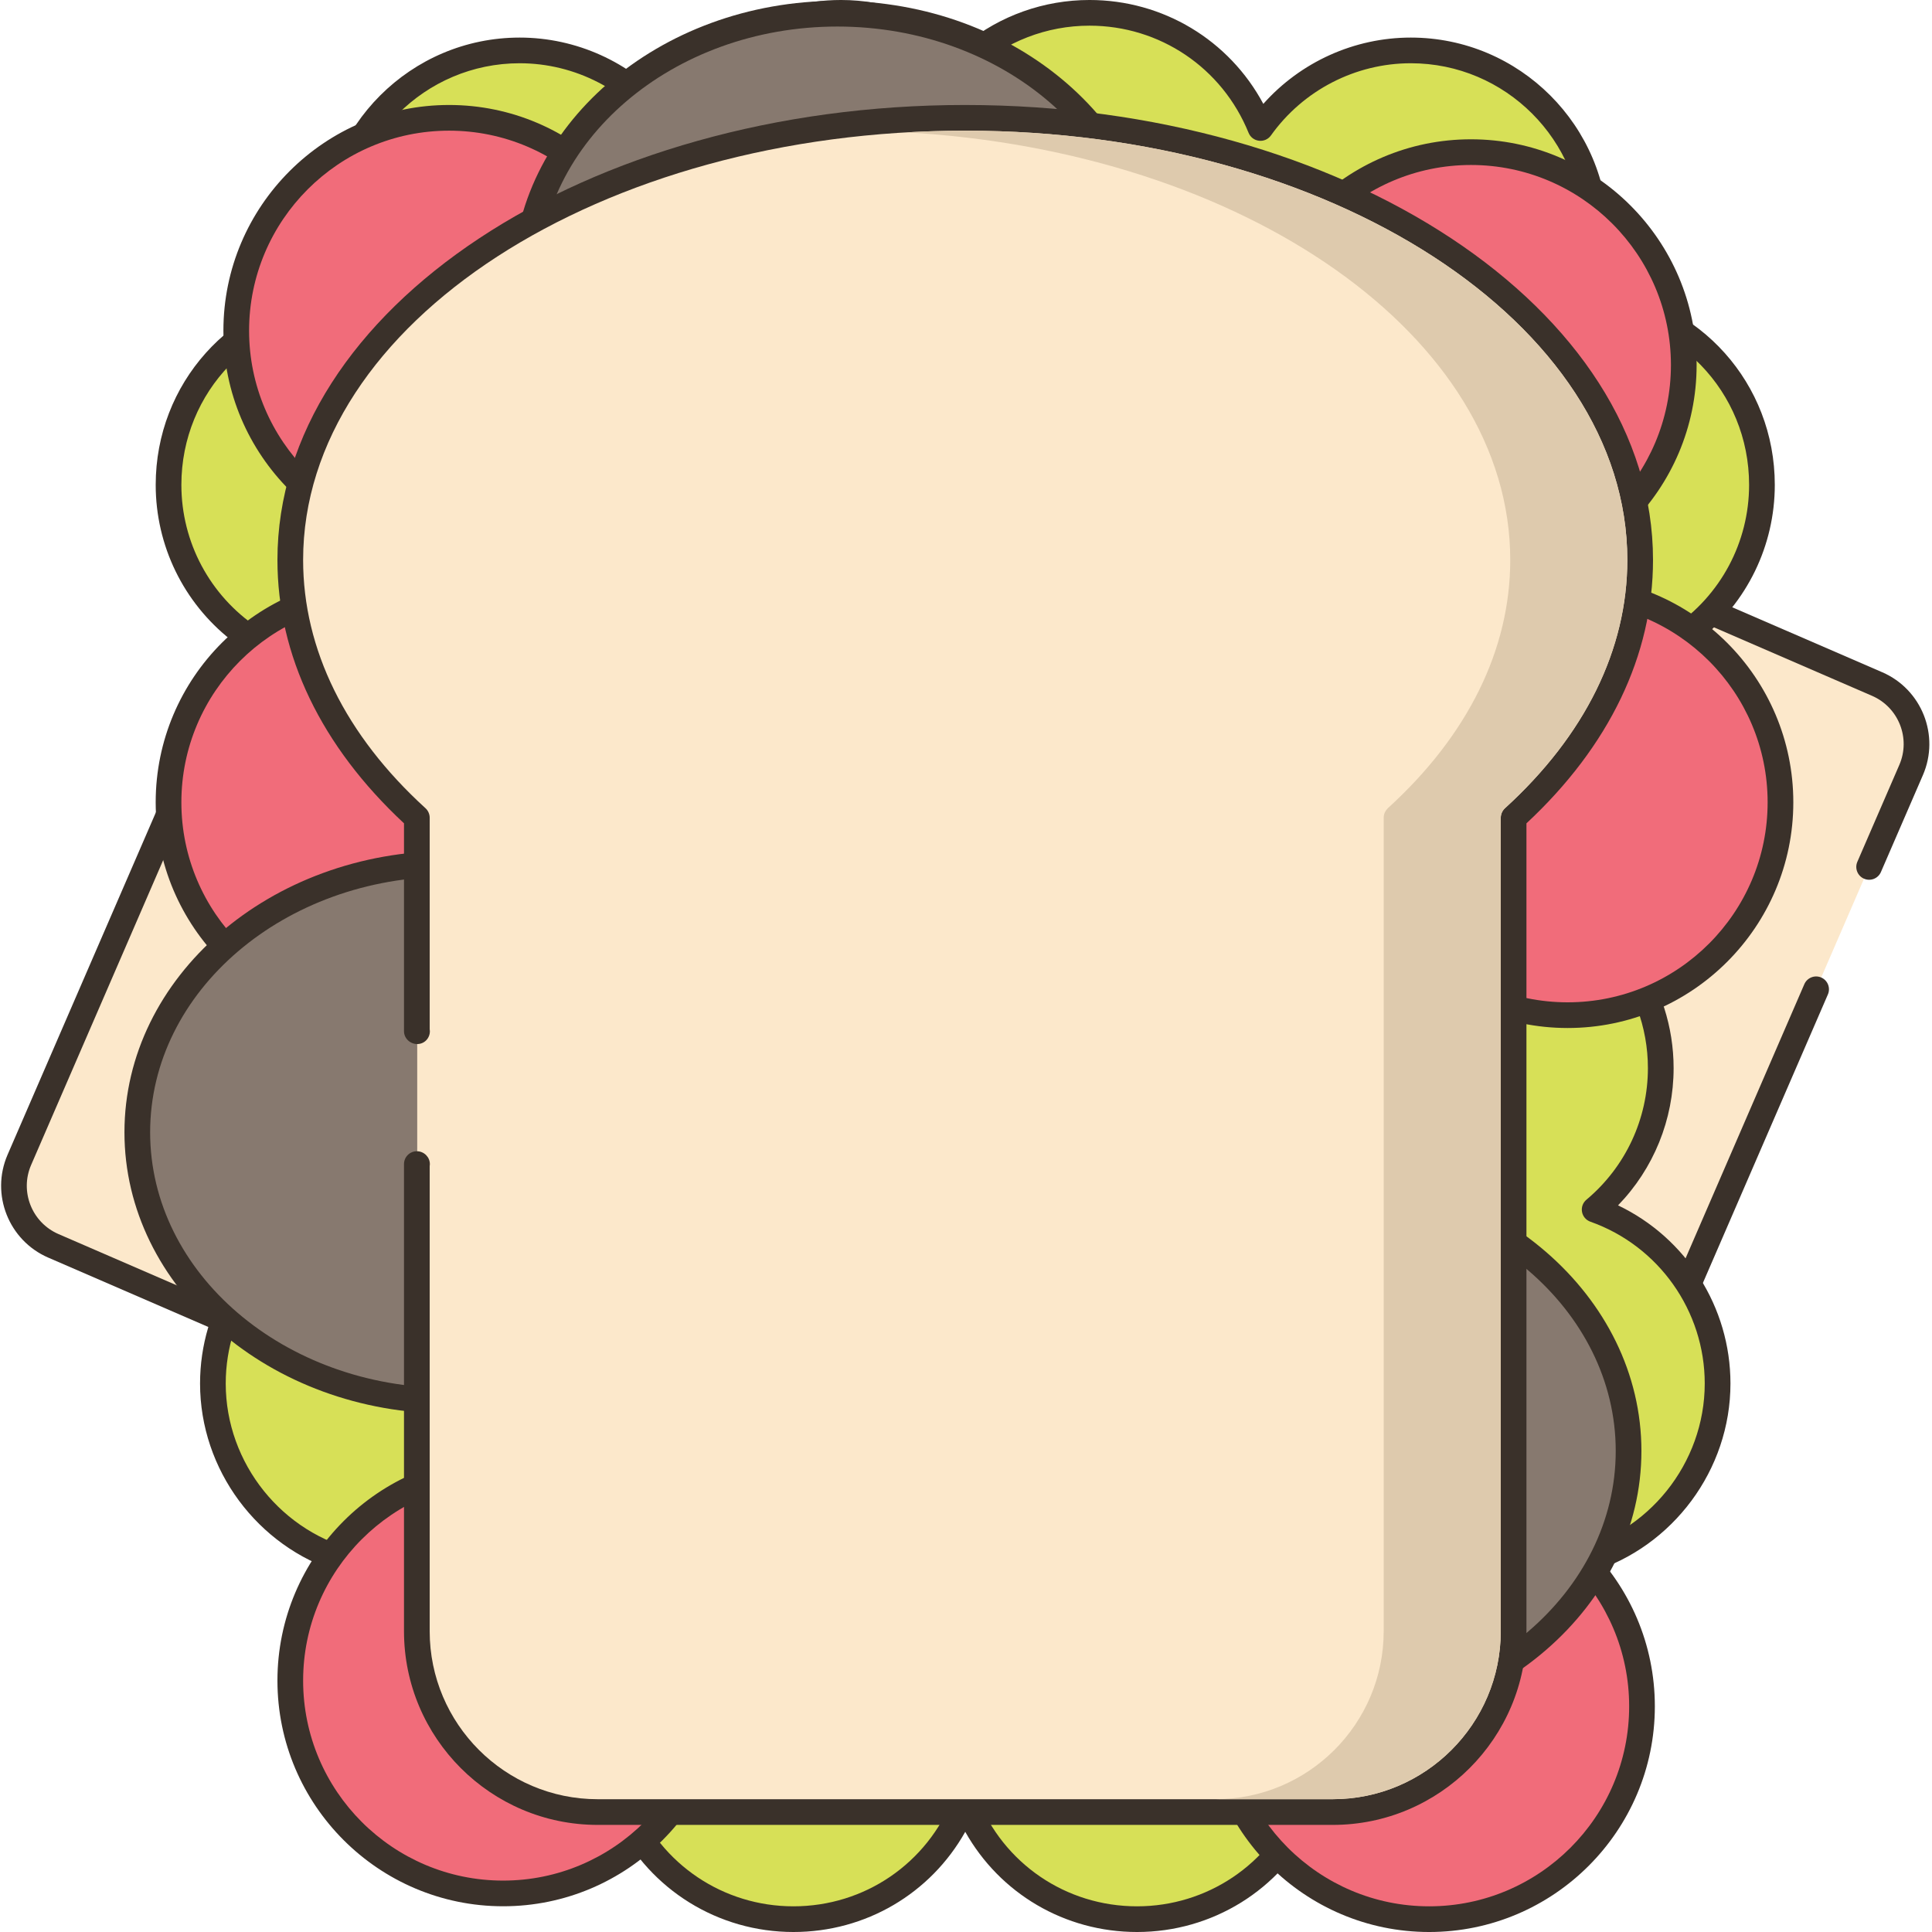<svg height="451pt" viewBox="0 0 451 451.26" width="451pt" xmlns="http://www.w3.org/2000/svg"><path d="m438.312 159.77-310.805-134.648c-7.738-3.352-16.727.203-20.078 7.941l-103.039 237.848c-3.355 7.738.199 16.73 7.938 20.082l310.805 134.645c7.738 3.352 16.727-.203 20.082-7.938l80.848-186.629 12.383-28.582 9.809-22.637c3.352-7.738-.203-16.73-7.941-20.082zm0 0" fill="#fce8cb"/><path d="m439.504 157.016-310.805-134.645c-9.238-4.004-20.02.258-24.023 9.5l-103.039 237.848c-4.004 9.242.258 20.02 9.5 24.023l310.805 134.648c2.328 1.008 4.793 1.516 7.258 1.516 2.273 0 4.543-.43 6.719-1.289 4.539-1.797 8.105-5.25 10.047-9.727l80.852-186.625c.656-1.523-.043-3.289-1.562-3.949-1.52-.656-3.285.043-3.945 1.562l-80.848 186.629c-1.305 3.004-3.699 5.328-6.746 6.531-3.047 1.203-6.383 1.152-9.391-.152l-310.805-134.648c-6.207-2.691-9.07-9.93-6.379-16.133l103.043-237.852c2.688-6.207 9.922-9.074 16.133-6.379l310.805 134.648c6.207 2.688 9.07 9.926 6.379 16.133l-9.809 22.641c-.656 1.52.043 3.285 1.562 3.945 1.523.656 3.289-.039 3.945-1.559l9.809-22.641c4.004-9.242-.258-20.023-9.504-24.027zm0 0" fill="#3a312a"/><path d="m406.184 180.785c0-12.543-5.363-23.832-13.918-31.707 11.543-7.73 19.141-20.891 19.141-35.824 0-23.348-18.566-42.344-41.734-43.062 1.812-4.762 2.812-9.922 2.812-15.32 0-23.801-19.293-43.094-43.094-43.094-14.488 0-27.301 7.156-35.113 18.121-6.402-15.773-21.863-26.902-39.934-26.902-11.18 0-21.363 4.262-29.023 11.242-7.656-6.98-17.844-11.242-29.023-11.242-18.07 0-33.535 11.129-39.938 26.902-7.809-10.965-20.621-18.121-35.109-18.121-23.801 0-43.098 19.293-43.098 43.094 0 5.398 1.004 10.559 2.816 15.32-23.172.719-41.738 19.715-41.738 43.062 0 14.934 7.602 28.094 19.145 35.824-8.555 7.875-13.922 19.164-13.922 31.707 0 18.785 12.027 34.754 28.797 40.656-6.469 7.535-10.387 17.328-10.387 28.035 0 13.273 6.004 25.141 15.441 33.043-16.727 5.922-28.715 21.871-28.715 40.629 0 20.586 14.438 37.789 33.738 42.062-3.301 6.094-5.176 13.074-5.176 20.492 0 23.801 19.293 43.098 43.098 43.098 8.902 0 17.176-2.703 24.047-7.328 6.43 15.715 21.863 26.789 39.891 26.789 18.258 0 33.855-11.359 40.133-27.391 6.277 16.031 21.875 27.391 40.129 27.391 18.031 0 33.465-11.074 39.895-26.789 6.871 4.625 15.145 7.328 24.047 7.328 23.801 0 43.098-19.293 43.098-43.098 0-7.418-1.879-14.398-5.176-20.492 19.297-4.273 33.738-21.477 33.738-42.062 0-18.758-11.988-34.707-28.715-40.629 9.434-7.902 15.438-19.77 15.438-33.043 0-10.707-3.914-20.5-10.383-28.035 16.77-5.898 28.793-21.871 28.793-40.656zm0 0" fill="#d7e057"/><path d="m409.184 180.785c0-11.629-4.449-22.863-12.312-31.348 11.043-8.719 17.539-21.992 17.539-36.184 0-23.711-17.57-43.105-40.676-45.77 1.164-4.094 1.754-8.32 1.754-12.613 0-25.418-20.676-46.094-46.094-46.094-13.203 0-25.746 5.707-34.449 15.484-7.973-14.887-23.422-24.262-40.598-24.262-10.625 0-20.828 3.633-29.023 10.285-8.195-6.652-18.402-10.285-29.023-10.285-17.18 0-32.625 9.375-40.602 24.262-8.699-9.773-21.25-15.484-34.445-15.484-25.418 0-46.098 20.676-46.098 46.094 0 4.293.59 8.52 1.758 12.613-23.109 2.664-40.676 22.059-40.676 45.77 0 14.191 6.492 27.465 17.535 36.184-7.863 8.484-12.312 19.719-12.312 31.348 0 18.145 10.688 34.52 26.977 41.945-5.547 7.781-8.566 17.133-8.566 26.746 0 12.055 4.68 23.496 12.98 32.062-15.879 7.578-26.254 23.742-26.254 41.609 0 20.172 13.434 38.117 32.445 44.027-2.551 5.809-3.883 12.145-3.883 18.531 0 25.414 20.676 46.094 46.094 46.094 8.031 0 15.82-2.062 22.727-5.984 7.781 15.566 23.598 25.445 41.215 25.445 16.902 0 32.039-9.004 40.129-23.402 8.094 14.402 23.23 23.402 40.129 23.402 17.621 0 33.438-9.879 41.215-25.445 6.91 3.922 14.695 5.984 22.727 5.984 25.418 0 46.098-20.68 46.098-46.094 0-6.387-1.336-12.723-3.883-18.531 19.008-5.91 32.445-23.855 32.445-44.027 0-17.867-10.379-34.031-26.258-41.609 8.301-8.566 12.98-20.008 12.98-32.062 0-9.613-3.016-18.965-8.562-26.746 16.281-7.426 26.969-23.801 26.969-41.945zm-32.789 37.824c-.934.332-1.645 1.098-1.902 2.055-.254.957-.023 1.977.621 2.73 6.23 7.262 9.66 16.527 9.66 26.086 0 11.887-5.238 23.094-14.367 30.742-.824.691-1.215 1.773-1.023 2.836.191 1.059.934 1.934 1.949 2.293 15.977 5.656 26.715 20.848 26.715 37.801 0 18.648-13.203 35.105-31.387 39.133-.922.203-1.691.828-2.082 1.684s-.355 1.844.094 2.672c3.148 5.816 4.812 12.41 4.812 19.066 0 22.105-17.988 40.094-40.094 40.094-8.016 0-15.754-2.359-22.371-6.816-.75-.508-1.684-.645-2.547-.383-.867.262-1.562.902-1.906 1.738-6.195 15.137-20.762 24.922-37.117 24.922-16.621 0-31.273-10.004-37.34-25.484-.449-1.152-1.555-1.906-2.789-1.906-1.234 0-2.344.758-2.793 1.906-6.062 15.48-20.719 25.484-37.34 25.484-16.352 0-30.922-9.785-37.117-24.922-.34-.836-1.043-1.473-1.902-1.738-.867-.258-1.801-.121-2.551.383-6.617 4.457-14.352 6.816-22.367 6.816-22.109 0-40.098-17.988-40.098-40.094 0-6.656 1.668-13.25 4.816-19.066.445-.828.48-1.816.09-2.672s-1.16-1.48-2.078-1.684c-18.188-4.027-31.387-20.484-31.387-39.133 0-16.953 10.734-32.145 26.715-37.801 1.016-.359 1.758-1.234 1.949-2.293.191-1.062-.199-2.141-1.023-2.836-9.129-7.648-14.367-18.852-14.367-30.742 0-9.559 3.43-18.824 9.66-26.086.645-.75.875-1.773.621-2.73-.258-.957-.969-1.723-1.902-2.055-16.023-5.637-26.789-20.836-26.789-37.824 0-11.168 4.719-21.922 12.949-29.5.676-.625 1.031-1.52.957-2.438-.066-.914-.555-1.75-1.32-2.262-11.152-7.473-17.809-19.934-17.809-33.332 0-21.789 17.055-39.387 38.828-40.062.969-.031 1.863-.531 2.402-1.336.539-.805.652-1.824.309-2.73-1.738-4.566-2.617-9.359-2.617-14.254 0-22.109 17.988-40.098 40.094-40.098 12.934 0 25.145 6.305 32.668 16.863.637.895 1.707 1.371 2.793 1.238 1.086-.129 2.02-.836 2.43-1.848 6.172-15.207 20.758-25.031 37.16-25.031 10.016 0 19.605 3.715 27 10.457 1.145 1.043 2.895 1.043 4.043 0 7.395-6.742 16.984-10.457 27-10.457 16.402 0 30.984 9.824 37.16 25.031.41 1.012 1.34 1.723 2.43 1.848 1.086.129 2.16-.344 2.793-1.238 7.523-10.559 19.734-16.863 32.668-16.863 22.105 0 40.094 17.988 40.094 40.098 0 4.895-.879 9.688-2.617 14.254-.344.906-.23 1.922.309 2.73.539.809 1.434 1.305 2.402 1.336 21.773.676 38.828 18.273 38.828 40.062 0 13.398-6.656 25.859-17.809 33.332-.766.512-1.254 1.344-1.324 2.262-.066.918.285 1.812.961 2.438 8.23 7.578 12.949 18.332 12.949 29.5-.004 16.988-10.77 32.188-26.793 37.824zm0 0" fill="#3a312a"/><path d="m134.879 168.379c-10.504-25.367-39.586-37.414-64.953-26.906-25.363 10.508-37.41 39.59-26.902 64.953 10.508 25.367 39.586 37.414 64.953 26.906 25.367-10.508 37.41-39.59 26.902-64.953zm0 0" fill="#f16c7a"/><path d="m88.945 134.688c-29.062 0-52.711 23.648-52.711 52.711 0 29.066 23.648 52.715 52.711 52.715s52.711-23.648 52.711-52.715c0-29.062-23.648-52.711-52.711-52.711zm0 99.426c-25.758 0-46.711-20.957-46.711-46.715 0-25.758 20.953-46.711 46.711-46.711 25.754 0 46.711 20.953 46.711 46.711 0 25.758-20.957 46.715-46.711 46.715zm0 0" fill="#3a312a"/><path d="m165.777 381.09c-6.309-26.719-33.082-43.266-59.805-36.957-26.719 6.312-43.262 33.086-36.953 59.805 6.309 26.719 33.082 43.266 59.801 36.957 26.723-6.309 43.266-33.086 36.957-59.805zm0 0" fill="#f16c7a"/><path d="m117.387 339.828c-29.066 0-52.715 23.648-52.715 52.711 0 29.066 23.648 52.711 52.715 52.711 29.062 0 52.707-23.645 52.707-52.711.004-29.062-23.645-52.711-52.707-52.711zm0 99.426c-25.758 0-46.715-20.957-46.715-46.711 0-25.758 20.957-46.711 46.715-46.711 25.754 0 46.707 20.953 46.707 46.711.004 25.754-20.949 46.711-46.707 46.711zm0 0" fill="#3a312a"/><path d="m333.684 348.84c-27.453 0-49.707 22.254-49.707 49.711 0 27.453 22.254 49.711 49.707 49.711 27.457 0 49.715-22.258 49.715-49.711-.004-27.457-22.258-49.711-49.715-49.711zm0 0" fill="#f16c7a"/><path d="m333.684 345.84c-29.066 0-52.711 23.645-52.711 52.711 0 29.062 23.645 52.711 52.711 52.711s52.711-23.648 52.711-52.711c.004-29.066-23.645-52.711-52.711-52.711zm0 99.422c-25.754 0-46.711-20.957-46.711-46.711 0-25.758 20.953-46.711 46.711-46.711 25.758 0 46.711 20.953 46.711 46.711.004 25.754-20.953 46.711-46.711 46.711zm0 0" fill="#3a312a"/><path d="m391.809 73.715c-6.375-26.707-33.195-43.188-59.898-36.812-26.707 6.375-43.188 33.191-36.812 59.898 6.375 26.703 33.191 43.184 59.898 36.809 26.707-6.375 43.188-33.191 36.812-59.895zm0 0" fill="#f16c7a"/><path d="m343.441 32.535c-29.062 0-52.711 23.645-52.711 52.707 0 29.066 23.648 52.711 52.711 52.711 29.066 0 52.711-23.645 52.711-52.711 0-29.062-23.648-52.707-52.711-52.707zm0 99.422c-25.758 0-46.711-20.953-46.711-46.711 0-25.758 20.953-46.711 46.711-46.711 25.754 0 46.711 20.953 46.711 46.711 0 25.758-20.957 46.711-46.711 46.711zm0 0" fill="#3a312a"/><path d="m412.047 168.676c-10.348-25.43-39.348-37.656-64.777-27.309-25.43 10.348-37.656 39.352-27.309 64.781 10.348 25.43 39.352 37.652 64.781 27.305 25.43-10.348 37.652-39.348 27.305-64.777zm0 0" fill="#f16c7a"/><path d="m366.027 134.688c-29.062 0-52.711 23.648-52.711 52.711 0 29.066 23.648 52.715 52.711 52.715 29.066 0 52.711-23.648 52.711-52.715 0-29.062-23.645-52.711-52.711-52.711zm0 99.426c-25.754 0-46.711-20.957-46.711-46.715 0-25.758 20.953-46.711 46.711-46.711 25.758 0 46.711 20.953 46.711 46.711 0 25.758-20.953 46.715-46.711 46.715zm0 0" fill="#3a312a"/><path d="m139.91 42.078c-19.414-19.414-50.887-19.414-70.301 0s-19.414 50.891 0 70.305c19.414 19.41 50.887 19.41 70.301 0 19.414-19.414 19.414-50.891 0-70.305zm0 0" fill="#f16c7a"/><path d="m104.762 24.52c-29.066 0-52.711 23.645-52.711 52.711 0 29.066 23.645 52.711 52.711 52.711 29.062 0 52.711-23.648 52.711-52.711 0-29.066-23.648-52.711-52.711-52.711zm0 99.422c-25.758 0-46.711-20.957-46.711-46.711 0-25.758 20.953-46.711 46.711-46.711 25.758 0 46.711 20.953 46.711 46.711 0 25.758-20.957 46.711-46.711 46.711zm0 0" fill="#3a312a"/><path d="m177.586 264.465c0-34.633-32.605-62.711-72.824-62.711s-72.824 28.078-72.824 62.711c0 34.637 32.605 62.715 72.824 62.715s72.824-28.078 72.824-62.715zm0 0" fill="#87796f"/><path d="m104.762 198.754c-41.809 0-75.824 29.477-75.824 65.715 0 36.234 34.012 65.711 75.824 65.711 41.809 0 75.824-29.477 75.824-65.711-.004-36.238-34.016-65.715-75.824-65.715zm0 125.426c-38.504 0-69.824-26.789-69.824-59.711 0-32.926 31.32-59.715 69.824-59.715 38.5 0 69.824 26.789 69.824 59.715-.004 32.922-31.324 59.711-69.824 59.711zm0 0" fill="#3a312a"/><path d="m380.258 338.898c0-34.633-32.602-62.711-72.824-62.711-40.219 0-72.824 28.078-72.824 62.711 0 34.637 32.605 62.715 72.824 62.715 40.223 0 72.824-28.078 72.824-62.715zm0 0" fill="#87796f"/><path d="m307.434 273.188c-41.809 0-75.824 29.477-75.824 65.715 0 36.234 34.016 65.711 75.824 65.711s75.824-29.477 75.824-65.711c0-36.238-34.016-65.715-75.824-65.715zm0 125.426c-38.5 0-69.824-26.789-69.824-59.711 0-32.926 31.324-59.715 69.824-59.715s69.824 26.789 69.824 59.715c0 32.922-31.32 59.711-69.824 59.711zm0 0" fill="#3a312a"/><path d="m268.285 65.91c0-34.637-32.602-62.711-72.82-62.711-40.223 0-72.824 28.074-72.824 62.711 0 34.633 32.602 62.711 72.824 62.711 40.219 0 72.82-28.078 72.82-62.711zm0 0" fill="#87796f"/><path d="m195.465.199c-41.809 0-75.824 29.477-75.824 65.711s34.012 65.711 75.824 65.711c41.809 0 75.82-29.477 75.82-65.711s-34.016-65.711-75.82-65.711zm0 125.426c-38.504 0-69.824-26.789-69.824-59.715 0-32.926 31.32-59.711 69.824-59.711 38.5 0 69.82 26.785 69.82 59.711 0 32.926-31.32 59.715-69.82 59.715zm0 0" fill="#3a312a"/><path d="m225.32 27.52c-87.066 0-157.648 46.234-157.648 103.266 0 22.469 10.961 43.254 29.559 60.203 0 .004 0 .004.004.008v49.867c.027 0 .059-.004.086-.004v31.039c-.027 0-.059-.004-.086-.004v109.102c0 23.332 18.914 42.246 42.246 42.246h171.684c23.332 0 42.246-18.914 42.246-42.246v-190c0-.004 0-.008.004-.008 18.598-16.949 29.555-37.734 29.555-60.203 0-57.031-70.582-103.266-157.648-103.266zm0 0" fill="#fce8cb"/><path d="m225.32 24.52c-88.578 0-160.648 47.672-160.648 106.266 0 22.258 10.219 43.508 29.562 61.52v48.559c0 1.66 1.43 2.996 3.086 2.996 1.66 0 2.957-1.34 2.957-2.996 0-.172-.016-.344-.043-.508v-49.359c0-.422-.09-.84-.262-1.219-.168-.383-.414-.727-.723-1.008-18.695-17.035-28.578-37.086-28.578-57.984 0-55.289 69.379-100.266 154.648-100.266 85.273 0 154.648 44.977 154.648 100.266 0 20.898-9.883 40.949-28.574 57.984-.312.281-.559.625-.727 1.008-.168.379-.258.797-.258 1.219v190c0 21.641-17.605 39.246-39.246 39.246h-171.684c-21.641 0-39.246-17.605-39.246-39.246v-108.582c.027-.152.043-.309.043-.469.027-1.641-1.309-2.996-2.945-3.051-.809-.027-1.602.281-2.184.844-.586.566-.914 1.34-.914 2.156v109.102c0 24.949 20.293 45.246 45.242 45.246h171.688c24.945 0 45.242-20.297 45.242-45.246v-188.691c19.344-18.012 29.562-39.262 29.562-61.52 0-58.594-72.066-106.266-160.648-106.266zm0 0" fill="#3a312a"/><path d="m225.32 30.52c-4.598 0-9.16.141-13.66.402 78.902 4.5 140.961 47.559 140.961 99.859 0 20.898-9.879 40.957-28.578 57.98-.301.297-.543.637-.723 1-.16.398-.258.816-.258 1.238v190c0 21.641-17.602 39.238-39.242 39.238h27.34c21.641 0 39.242-17.598 39.242-39.238v-190c0-.422.098-.84.277-1.238.16-.363.402-.703.723-1 18.68-17.023 28.559-37.082 28.559-57.98 0-55.281-69.359-100.262-154.641-100.262zm0 0" fill="#decaad"/></svg>